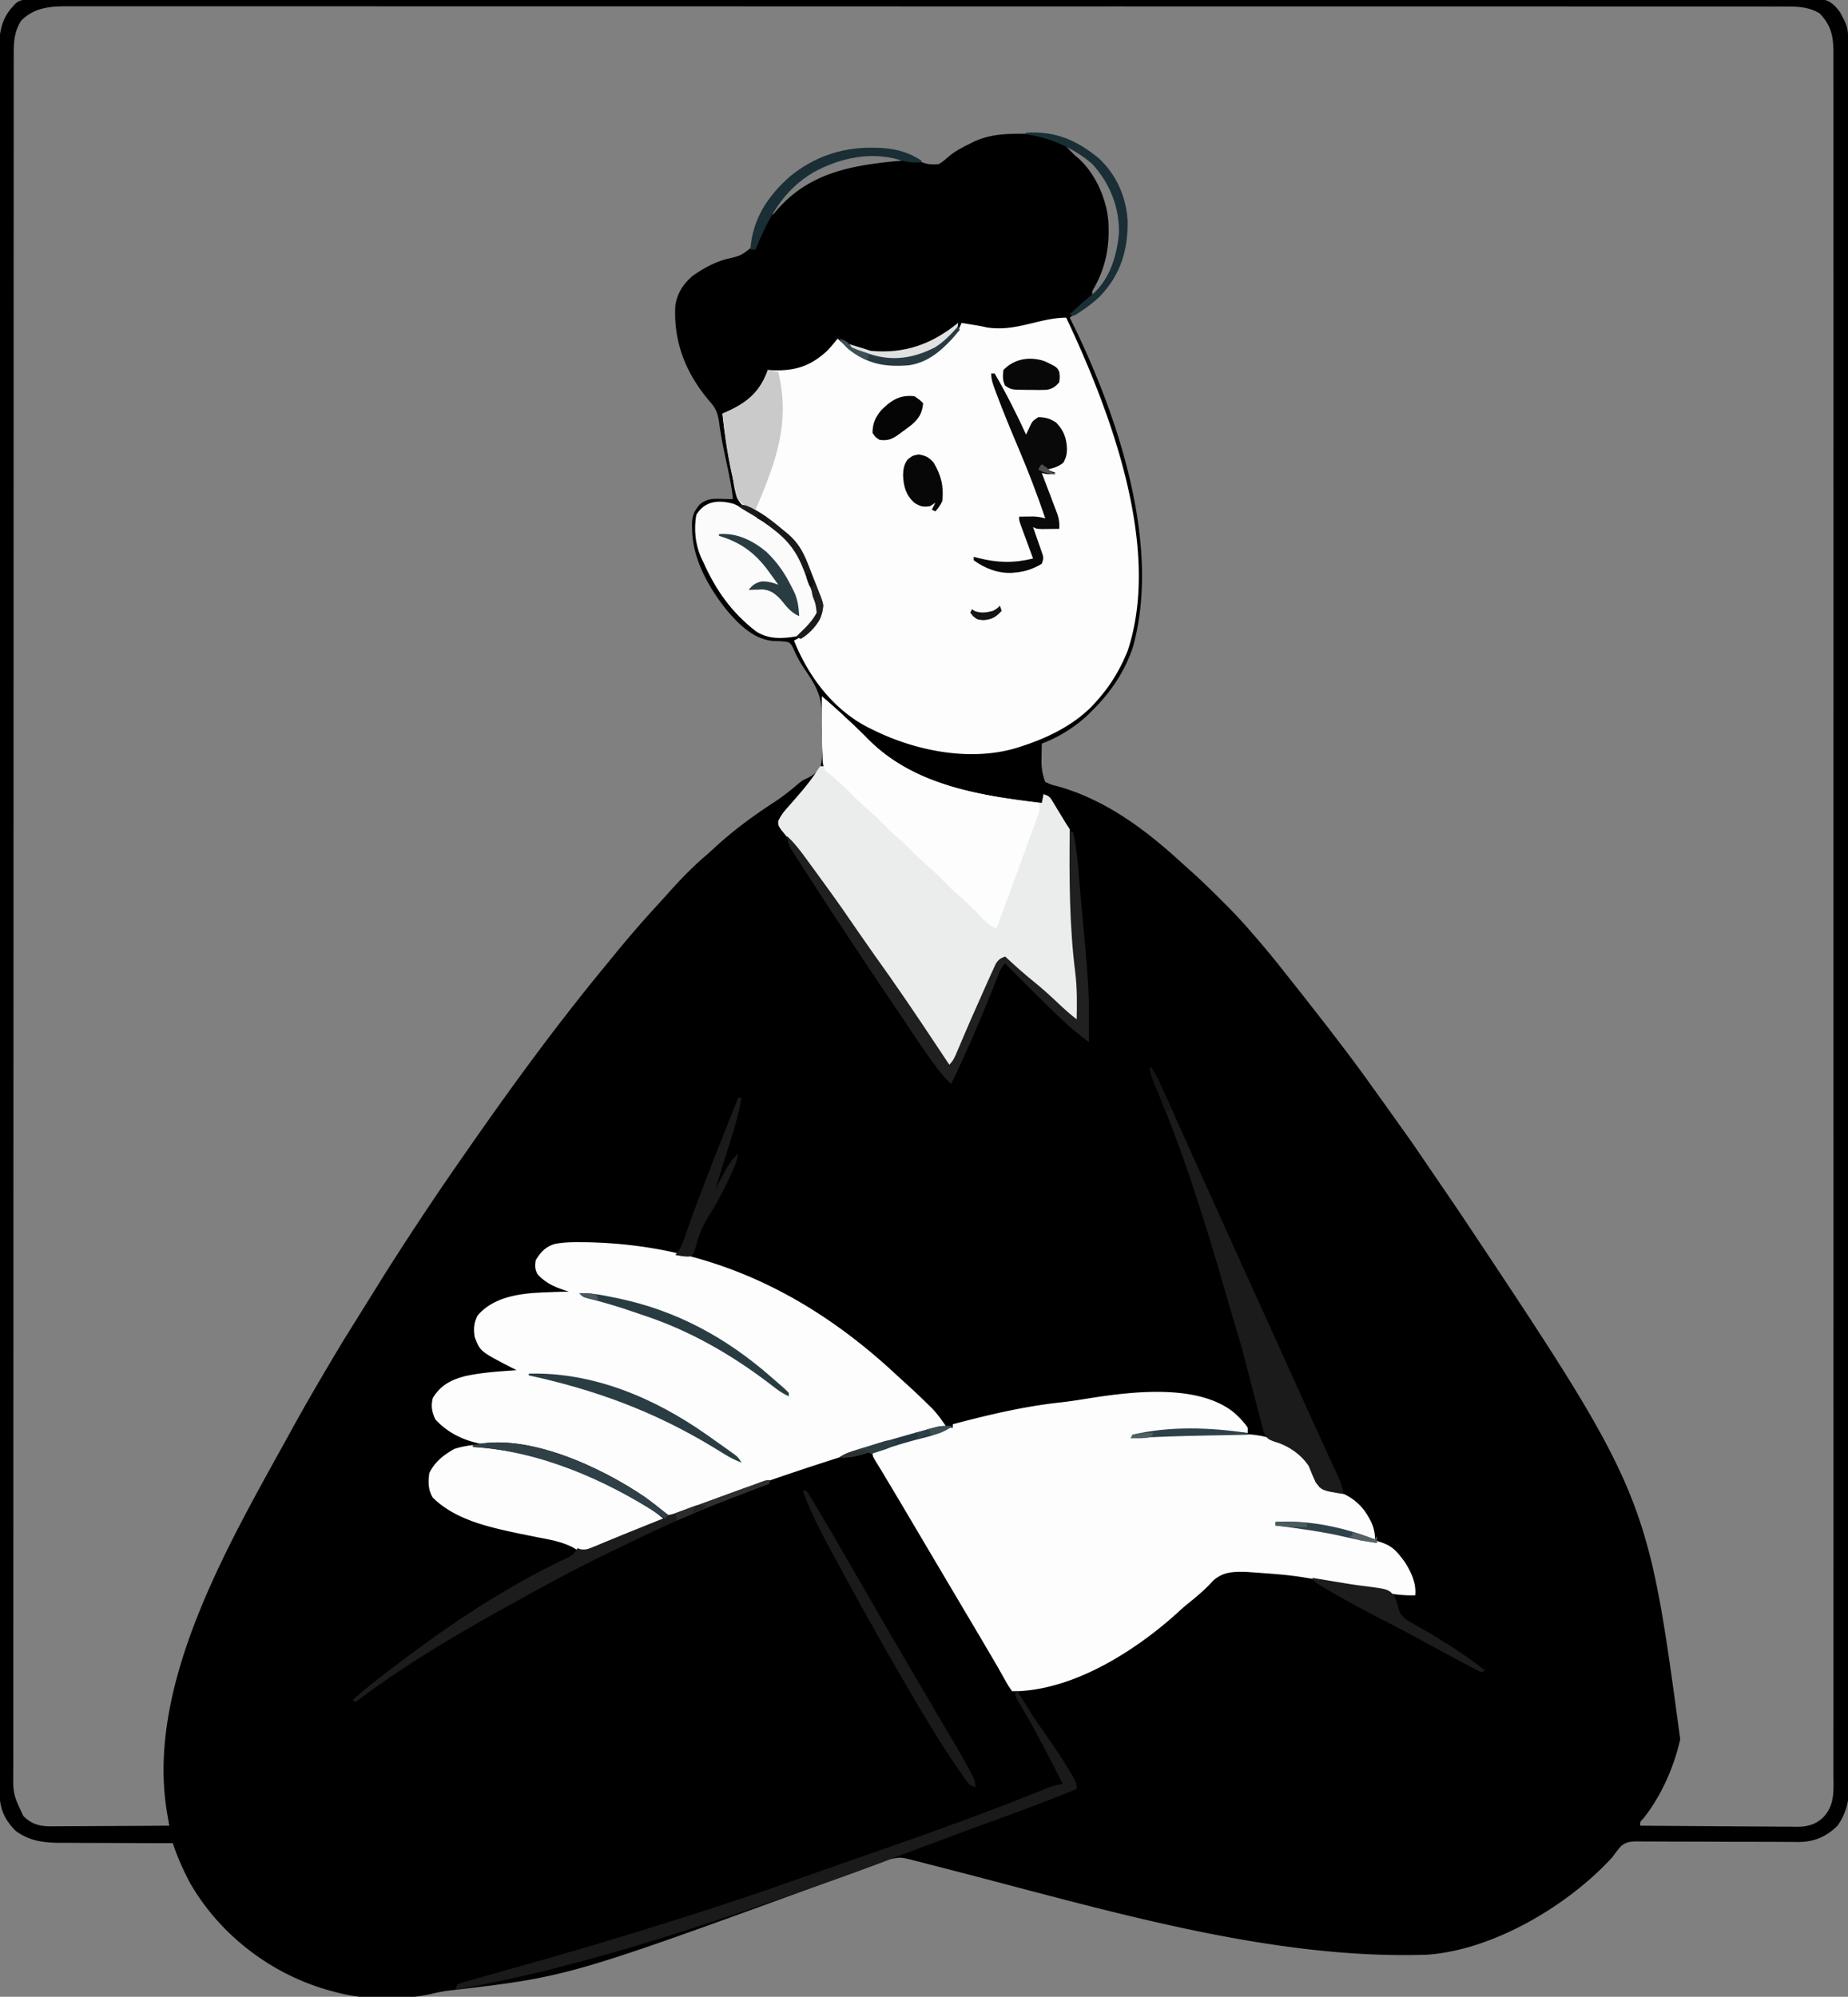 <svg xmlns="http://www.w3.org/2000/svg" width="1059" height="1144" xmlns:v="https://vecta.io/nano"><rect width="100%" height="100%" fill="#808080" stroke="none"/><path d="M18.878-.13l2.183-.006 7.332-.001 5.297-.008 14.679-.008 15.923-.014L95.93-.188l37.872-.026 91.547-.054 30.31-.014 158.715-.059 11.621-.003 2.329-.001L451.68-.35l4.683-.001 150.435-.083 108.073-.067 2.244-.001 48.765-.009 19.62-.002h2.169l69.227-.048 71.647-.025 41.335-.03h27.575l15.735-.013 14.299.006 5.156-.015 6.977.016 3.91-.002c5.231.94 8.057 3.603 11.114 7.975l1.168 2.273 1.207 2.289c1.953 4.156 2.107 7.407 2.112 11.966l.006 2.147.003 7.191.009 5.203.011 14.404.017 15.631.026 31.05.033 37.172.07 96.264.012 21.233.075 157.971.012 36.631.002 4.598.104 147.671.083 106.091.001 2.204.012 47.896.003 19.272v2.13l.059 67.945.033 70.346.037 40.564.002 27.085.016 15.44-.007 14.052.018 5.046c.094 10.045-.755 18.381-6.766 26.881-6.496 6.402-13.541 9.338-22.584 9.348l-2.922-.042-3.132-.008-6.705-.039-10.618-.03a3930.69 3930.69 0 0 1-30.181-.093l-18.484-.028-7.033-.045-9.836-.013-2.922-.073c-3.964.066-6.548.172-9.673 2.749-1.774 2.019-3.34 4.097-4.91 6.276-25.227 27.672-68.304 53.311-106.277 55.91-90.602 2.99-184.753-25.975-275.774-49.325l-5.931-1.523-7.239-1.867-3.251-.835-2.812-.727c-6.588-1.627-6.588-1.627-13.099-.396l-2.491.909-2.681 1.026-2.873 1.058-6.187 2.3-16.947 6.228-3.585 1.311c-149.412 54.48-149.412 54.48-218.008 62.435-3.589.463-6.952 1.222-10.469 2.059-17.5 3.615-38.166 3.301-55.375-1.562l-2.054-.554c-33.187-9.135-62.711-31.595-79.946-61.446-3.947-7.443-7.358-15.002-10-23l-2.88.002c-9.003.004-18.005-.024-27.008-.083l-13.881-.04c-4.474.007-8.948-.016-13.422-.058l-5.095-.002c-10.39.053-18.941-.484-27.714-6.82-6.577-6.672-9.249-12.816-9.253-22.256l-.009-2.16.005-7.18-.011-5.216-.001-14.399-.012-15.64-.011-27.434-.016-40.794-.026-77.09v-8.505-2.132l-.01-46.753-.006-19.247-.001-2.148-.02-121.874v-4.562-20.596-9.184-4.597l-.041-145.375-.021-36.629-.001-2.278-.022-69.5v-2.204l-.002-47.89v-17.135-4.263l-.028-67.954-.007-70.336-.016-40.566.005-27.074-.007-15.441.008-14.042-.011-5.053C-.575 21.156-.244 12.025 7.125 4l1.508-1.688c3.1-2.976 6.106-2.439 10.245-2.442zM12 12c-3.599 5.957-4.125 11.191-4.128 18.055l-.005 2.131.001 7.1-.006 5.151-.003 14.233-.009 15.455-.01 30.688-.014 36.743-.026 86.702-.01 44.103-.027 141.44v6.761l-.001 13.559-.001 15.875v4.543l-.042 145.947-.037 104.864v2.178l-.004 47.329v16.935 4.213l-.025 67.159-.011 69.515-.015 40.093.001 26.759-.007 15.261.005 13.879-.008 4.994c-.171 14.141-.171 14.141 5.697 26.712 5.024 4.907 9.322 6.001 16.253 5.966l2.219.001 7.207-.049 5.019-.013 13.168-.074 13.454-.06L97 1046l-.416-2.434-.545-3.226-.541-3.184C84.005 964.396 131.016 884.659 165 823l1.752-3.191C175.817 803.331 185.315 787.121 195 771l1.845-3.072 24.574-39.466 4.203-6.563C238.361 702.024 251.497 682.364 265 663l1.598-2.299c25.163-36.197 51.198-72.028 79.234-106.068l4.305-5.266c8.775-10.807 17.818-21.35 27.277-31.562l7.148-7.93c6.405-7.125 13.121-13.9 20.41-20.121a155.16 155.16 0 0 0 4.148-3.727c10.683-9.926 22.412-18.555 34.625-26.493 4.738-3.108 9.105-6.529 13.399-10.233C460 447 460 447 462.518 445.892c3.296-1.658 5.191-2.971 7.482-5.892 1.578-5.693 1.183-11.757.974-17.606-.099-2.821-.123-5.636-.134-8.459l-.098-5.432-.033-2.526c-.376-9.376-5.292-16.15-10.361-23.731-2.268-3.435-4.047-6.759-5.661-10.56-1.029-2.169-1.029-2.169-2.687-3.687-2.959-.644-5.728-.69-8.754-.742-10.796-.857-19.018-8.739-25.819-16.537-10.869-13.107-20.769-30.427-20.802-47.784l-.074-2.064c-.03-5.121 1.153-7.997 4.449-11.873 4.021-3.268 7.223-3.33 12.313-3.187l3.801.082L420 286c-.892-8.777-2.897-17.323-4.74-25.939-1.272-6.027-2.401-11.978-3.166-18.092-.812-5.479-1.958-8.189-5.656-12.281C393.006 213.846 385.841 195.883 387 175c1.123-7.121 4.55-12.352 10-17 5.995-4.196 11.946-7.505 18.992-9.496 8.562-1.978 8.562-1.978 15.142-7.193 1.564-3.992 2.022-8.153 2.543-12.385 1.979-11.825 14.394-23.473 23.689-30.27 17.17-10.801 36.436-16.445 56.766-11.859 4.118 1.22 7.747 2.513 11.41 4.77 4.04 2.357 7.815 3.002 12.457 2.434 2.379-1.395 4.254-3.052 6.316-4.883 3.37-2.659 6.913-4.523 10.746-6.43l2.002-1.021c9.498-4.662 18.148-5.031 28.623-5.041l3.896-.074C603.247 76.509 614.007 79.897 625 88l2.215 1.621c10.17 8.14 16.108 20.598 17.785 33.379.915 16.669-2.059 31.263-13.25 44.313-4.44 4.673-9.371 8.185-14.75 11.688l-4 3 1.363 2.699c26.002 52.707 51.559 128.177 34.605 186.871-4.984 13.976-12.51 25.092-22.969 35.43l-2.176 2.207c-7.436 7.1-17.148 13.284-26.824 16.793l-.125 7.063-.07 3.973c.198 4.023.722 7.216 2.195 10.965 3.377 1.56 3.377 1.56 6.07 2.215 27.489 7.367 50.615 24.501 71.329 43.419l4.895 4.403c6.346 5.636 12.406 11.512 18.394 17.526l2.721 2.709c5.074 5.081 9.939 10.261 14.592 15.729l2.922 3.352c5.96 6.882 11.708 13.889 17.293 21.078l8.848 11.133 14.436 18.47 5.33 6.956c7.125 9.297 14.148 18.637 20.894 28.211l5.885 8.161 15.518 21.764 1.591 2.272 26.972 39.541 1.434 2.153c105.772 158.883 105.772 158.883 124.73 299.4-3.517 15.767-10.985 32.694-21.121 45.342-1.938 1.966-1.938 1.966-1.73 4.168l37.527.259 17.426.118 16.826.097 6.411.054 8.997.039 2.661.054c6.041-.05 10.749-1.309 15.151-5.622 6.626-7.067 5.697-15.777 5.629-24.814l.022-5.214-.009-14.364.016-15.613.005-27.377.006-40.71.012-68.483-.001-2.107-.001-2.11-.01-63.62.001-4.259.005-17.114.009-47.843v-2.201l-.014-69.432-.001-2.275-.018-36.576.001-145.069.018-36.558.001-2.274.013-69.359v-2.199l-.009-47.789-.005-17.099-.001-4.254.012-63.605.001-2.107.001-2.103-.018-70.183.003-40.48-.018-27.013.002-15.408-.016-14.009.011-5.044c.072-10.268-.545-17.093-7.96-24.709-5.615-3.395-11.676-3.875-18.115-3.877l-2.142-.009c-2.362-.007-4.723-.001-7.085.006l-5.162-.01a4655.83 4655.83 0 0 0-14.22.001c-5.152.004-10.304-.003-15.457-.009l-27.102-.006c-13.434.005-26.867-.001-40.301-.009l-74.063-.015-10.494.001h-2.105c-15.396.001-30.792-.001-46.188-.005l-10.545-.002-4.232-.001h-2.119l-4.243-.001-120.411-.009h-2.252l-24.865.003h-2.268l-9.079.001c-47.872.006-95.744-.002-143.616-.021l-36.19-.014-2.251-.001-68.666-.014h-2.177c-15.772-.001-31.544 0-47.315.001l-16.93.001h-4.212c-22.378.001-44.756-.006-67.133-.017h-69.483c-13.358.007-26.715.005-40.073-.009-8.915-.008-17.83-.006-26.745.006a4325.11 4325.11 0 0 1-15.253-.004c-4.624-.01-9.248-.007-13.872.007-1.664.003-3.327 0-4.991-.008C30.194 3.564 20.225 3.579 12 12zm599 72l2 2 1.387 1.418c1.611 1.619 1.611 1.619 3.445 3.133 9.884 8.792 16.284 23.311 17.323 36.406.768 13.691-1.261 25.445-7.948 37.582-1.427 2.453-1.427 2.453-1.207 5.461 10.036-11.704 17.016-24.65 16.277-40.609C640.735 116.094 636.428 102.109 626 93c-6.954-6.013-6.954-6.013-15-9zm-162 28c-2.473 2.911-4.807 5.873-7 9l1 2 1.512-1.871C463.703 98.492 488.831 94.542 517 92c-20.891-13.927-53.408 4.535-68 20zm-8 11v3zm-2 3l1 2z"/><path d="M611 182c25.156 53.355 54.824 131.608 35.25 190.75-4.201 10.487-9.737 19.819-17.25 28.25l-2.016 2.301c-11.326 12.144-26.678 19.515-42.297 24.512l-1.957.628c-26.709 8.112-58.33 1.742-82.731-10.44l-2.77-1.367C477.344 406.342 463.244 387.597 455 367l2.047-1.102c5.315-2.995 9.097-5.304 11.953-10.898l1.313-2.562c1.886-6.686-2.798-14.444-5.185-20.675l-2.383-6.372c-3.833-10.146-7.985-16.617-16.682-23.266l-1.66-1.288c-3.03-2.289-6.061-4.251-9.442-5.985-9.973-5.141-9.973-5.141-12.656-9.789a61.69 61.69 0 0 1-1.973-8.909c-.371-2.408-.857-4.777-1.359-7.161-2.196-10.604-3.815-21.227-4.973-31.992l2.781-1.215c10.905-4.967 18.074-10.657 22.625-22.133L440 212l2.93.141c12.894.357 21.449-2.308 31.07-11.141 2.133-2.26 4.062-4.565 6-7l1.25 1.137c11.176 9.904 21.647 13.954 36.551 13.465 11.274-.911 21.073-7.237 28.559-15.48 2.029-2.623 3.452-5.03 4.641-8.121l5.688.938 3.199.527c1.815.312 3.627.658 5.418 1.086C582.094 190.349 595.686 182 611 182zm96.207 627.352c2.864 2.633 5.689 5.357 7.793 8.648v3l-2.91-.219c-21.149-1.48-42.149-1.346-63.09 2.219l3.227-.21c12.921-.788 25.821-1.008 38.764-1.03l10.398-.072 6.732-.016 3.078-.037c11.63.036 21.249 2.695 30.8 9.366l3.188 2.188c5.174 5.174 9.784 11.437 10.813 18.813l1.906.297c9.732 1.7 17.867 5.149 23.984 13.188 3.776 5.557 5.982 9.763 6.109 16.516a164.16 164.16 0 0 1-15.312-3.937c-13.513-3.915-27.669-5.389-41.687-6.062v2l3.609-.137c6.652.006 13.101 1.198 19.641 2.324l1.992.34c40.099 6.881 40.099 6.881 48.696 18.285 3.721 5.828 6.747 12.111 6.063 19.188-6.338.199-12.15-.54-18.375-1.687l-3.021-.539-19.133-3.641c-28.182-5.567-28.182-5.567-56.784-7.57l-3-.031c-6.309.078-10.757.873-15.636 5.195l-1.738 1.898c-3.937 4.102-8.188 7.623-12.621 11.176-2.317 1.893-4.505 3.848-6.691 5.887C649.598 946.553 613.999 969 580 969c-1.64-2.253-2.933-4.375-4.25-6.812l-2.664-4.715-1.481-2.644-9.229-15.704-4.152-7.004-2.113-3.563L531.5 887l-13.702-23.168-2.082-3.517-9.731-16.291-1.3-2.141-2.299-3.748C500 834.219 500 834.219 500 832l12.938-4.375 3.674-1.25c6.435-2.163 12.749-3.979 19.389-5.375 1.304-.511 2.597-1.052 3.875-1.625C543 818 543 818 546 818v-2c20.375-5.417 41.223-10.332 62.215-12.57 5.475-.622 10.909-1.495 16.348-2.378 24.358-3.811 62.084-8.403 82.644 8.3zM332.25 711.688l2.996.015C405.38 712.764 463.527 740.763 514 788l3.02 2.742c5.06 4.58 10.055 9.219 14.918 14.008l2.59 2.547c2.813 3.075 5.111 6.272 7.473 9.703l-1.882.516c-49.373 13.568-98.29 29.558-146.118 47.859l-2.659 1.016-2.27.876c-2.032.72-3.943 1.375-6.07 1.733-2.121-1.371-2.121-1.371-4.437-3.437-26.624-22.355-62.809-34.421-97.062-37.5-12.113-1.143-23.728-5.727-32.062-14.875-1.92-4.258-2.59-7.61-1.437-12.187 4.471-7.38 10.375-10.41 18.5-12.562 9.687-2.143 19.625-2.697 29.5-3.437l-2.562-1.285c-18.296-9.46-18.296-9.46-21.442-17.717-.694-4.721-.497-8.025 1.688-12.312 8.024-9.326 20.293-11.978 32.198-12.915 6.7-.391 13.405-.616 20.115-.773l-2.16-.664c-6.331-2.096-11.306-4.346-15.84-9.336-1.509-3.018-1.5-4.623-1-8 2.818-4.623 5.41-7.465 10.609-9.215 4.87-1.033 9.678-1.128 14.641-1.098z" fill="#fdfdfd"/><path d="M471 399c5.138 4.342 10.103 8.826 15 13.438l2.039 1.908c3.25 3.052 6.446 6.134 9.563 9.322C523.965 450.154 561.671 455.835 597 460l1-5c3.382 1.127 3.652 1.583 5.41 4.492l1.311 2.137 1.342 2.246 2.66 4.367 1.18 1.964c.993 1.623 2.042 3.211 3.097 4.793a104.52 104.52 0 0 1 .344 7.918l.042 2.415.078 5.161.259 13.65.061 2.783c.407 17.319 1.4 34.672 3.603 51.858 1.039 8.703.778 17.466.614 26.214-5.064-3.672-9.789-7.495-14.312-11.812-4.85-4.556-9.84-8.84-15.031-13.008-4.355-3.574-8.506-7.372-12.656-11.18-3.211.704-3.211.704-4.527 3.607l-1.625 3.507-.899 1.92-2.886 6.279-2 4.322C557.76 582.302 551.812 596.118 546 610h-3c-1.603-1.902-1.603-1.902-3.336-4.582l-1.956-2.985-2.083-3.245-3.261-4.983-2.201-3.369-9.789-14.586-1.582-2.306-17.018-24.415-7.129-10.184-6.991-9.983-3.209-4.584c-17.328-25.494-17.328-25.494-36.782-49.317C446 473 446 473 445.934 470.574c1.436-3.467 3.65-6.006 6.129-8.762l3.008-3.453 1.505-1.717c4.214-4.858 8.344-9.837 11.8-15.268L470 439h2l-.219-2.91c-.86-12.368-.888-24.696-.781-37.09z" fill="#ebeded"/><path d="M471 399c5.138 4.342 10.103 8.826 15 13.438l2.039 1.908c3.25 3.052 6.446 6.134 9.563 9.322C523.435 449.622 560.368 455.603 595 460c1.196 3.587.727 4.473-.535 7.952l-1.094 3.058-1.218 3.314-1.239 3.437-3.976 10.926-2.607 7.213L571 532c-2.804-1.275-4.816-2.58-6.953-4.793l-1.614-1.649-1.683-1.745c-4.13-4.213-8.292-8.255-12.793-12.074-3.326-2.954-6.394-6.168-9.52-9.332a121.41 121.41 0 0 0-6.437-5.906c-4.075-3.483-7.793-7.278-11.559-11.09-2.713-2.679-5.549-5.156-8.445-7.633-3.064-2.728-5.901-5.674-8.781-8.594-1.991-1.963-4.028-3.804-6.152-5.621-4.085-3.5-7.819-7.304-11.598-11.129-2.821-2.785-5.753-5.395-8.773-7.961L475 443l-1.68-1.207c-2.122-2.881-1.903-6.088-2.008-9.543l-.101-2.341c-.39-10.296-.301-20.608-.211-30.909zM370.313 862l1.919 1.058c3.432 1.962 6.036 4.108 8.768 6.942-8.306 3.886-16.733 7.427-25.227 10.876l-6.496 2.659-4.176 1.699-1.938.799c-8.774 3.541-8.774 3.541-12.288 2.09l-2.208-1.349c-6.112-3.272-12.469-4.47-19.213-5.741l-10.982-2.212-2.201-.457c-16.662-3.515-35.82-7.912-48.271-20.363-2.725-4.473-2.639-8.907-2-14 3.056-6.356 8.314-10.508 14.375-13.875 33.584-10.892 82.211 16.495 109.938 31.875z" fill="#fdfdfd"/><path d="M420.371 288.648c2.302.989 4.446 2.122 6.629 3.352l2.73 1.402c12.397 6.698 25.122 16.214 30.32 29.656l.797 2.021 1.636 4.213 2.534 6.405 1.596 4.111.773 1.913c1.563 4.151 1.778 7.001.614 11.278-2.687 4.759-6.406 9.866-11.793 11.629-8.108 1.363-16.035 1.7-23.07-2.969C419.046 350.712 410.228 338.096 403 322l-1.383-2.898c-3.249-7.565-3.995-15.996-2.617-24.102 4.913-8.074 12.625-8.743 21.371-6.352z" fill="#fbfbfb"/><path d="M659 611c2.792 3.375 4.555 7.062 6.336 11.027l.956 2.097 3.083 6.813 2.168 4.773 14.603 32.456 12.042 26.646 16.75 37.063 18.379 40.502 14.725 32.581 9.287 20.448 1.114 2.419 5.442 11.766 1.975 4.283.92 1.963c1.544 3.366 2.678 6.493 3.221 10.162-12.451-1.978-12.451-1.978-16.09-6.727-1.428-3.053-2.685-6.134-3.91-9.273-4.592-6.954-12.034-11.877-20.014-14.146-3.482-1.298-3.86-1.619-5.733-5.106-.383-1.334-.73-2.678-1.046-4.029l-.597-2.186-1.797-7.033-1.288-4.836-3.015-11.657-2.044-7.846-1.787-6.815c-1.527-5.9-3.255-11.728-5.035-17.556l-5.119-17.414C696.73 721.114 690.663 700.993 684 681l-1.165-3.535c-5.721-17.314-12.177-34.264-19.01-51.164l-.969-2.411-1.825-4.496C659.844 616.438 659 614.217 659 611z" fill="#1b1b1b"/><path d="M580 969h3l4.313 6.75c3.963 6.605 8.208 12.922 12.688 19.188 4.544 6.401 8.876 12.867 12.875 19.625l1.281 2.146C617 1021.618 617 1021.618 617 1025c-19.473 7.943-39.209 15.118-58.984 22.264l-40.328 15.048c-18.73 7.355-37.693 14.052-56.687 20.688l-2.922 1.021C393.754 1106.481 328.222 1128.054 261 1140l1-3c1.997-.898 1.997-.898 4.673-1.647l3.058-.876 3.375-.926 3.517-.998 7.576-2.128 12.071-3.406 4.11-1.169 2.068-.588 6.281-1.78C349.475 1111.95 389.845 1099.444 430 1086l6.126-2.046 90.797-31.84 8.872-3.206c19.49-7.036 38.903-14.209 58.121-21.962l1.962-.787 5.175-2.09c2.659-.965 5.161-1.608 7.946-2.069l-6.75-13.187-1.018-1.98c-4.995-9.701-10.183-19.256-15.726-28.659l-1.409-2.404-1.234-2.075C582 972 582 972 582 970l-2-1z" fill="#1a1a1a"/><path d="M613 476l2 1c2.182 9.071 2.637 18.689 3.473 27.961l.388 4.208.799 8.758 1.015 11.089.795 8.674.553 6.033c1.226 13.584 2.138 27.066 2.039 40.714l-.014 3.697L624 597c-5.536-3.986-10.626-8.234-15.562-12.937l-2.131-2.016c-10.3-9.812-20.292-19.946-30.307-30.047-2.52 2.52-3.273 4.854-4.582 8.176l-1.557 3.909-.826 2.089c-4.794 12.103-9.807 24.086-15.16 35.952l-.834 1.853c-2.582 5.728-5.207 11.414-8.041 17.022-4.288-4.019-7.657-8.409-11.062-13.187l-1.506-2.076c-4.315-6.009-8.406-12.164-12.498-18.325l-12.062-17.978-1.842-2.725-7.469-11.043-22.324-33.742-5.469-8.442-5.302-8.208-3.101-4.787-4.991-7.735-1.58-2.419-1.459-2.284-1.295-2.005c-1.186-2.328-1.636-4.472-2.041-7.042 4.446 4.155 7.937 8.767 11.5 13.688l1.851 2.537 3.797 5.222 5.2 7.135c6.148 8.435 12.126 16.971 17.995 25.603l9.47 13.565c12.19 16.956 23.924 34.215 35.45 51.628L544 610c2.423-2.423 3.246-4.613 4.582-7.773l1.557-3.651.826-1.952 4.363-10.163.912-2.11 8.982-20.252 2.463-5.487 1.538-3.346 1.336-2.944c1.579-2.543 2.67-3.303 5.441-4.321l2.02 1.871c4.666 4.288 9.344 8.479 14.293 12.441 5.167 4.163 10.011 8.614 14.829 13.171 3.178 2.999 6.397 5.839 9.858 8.516.182-9.117.281-18.129-.875-27.187-3.324-26.869-3.404-53.787-3.125-80.812z" fill="#202020"/><path d="M440 212l6 1c6.994 29.808-1.372 51.575-13 79-4.408-1.202-7.155-2.365-10-6-.957-2.476-.957-2.476-1.598-5.27l-.736-3.163-.729-3.38-.776-3.466c-2.413-11.153-3.959-22.38-5.162-33.721l2.781-1.215c10.905-4.967 18.074-10.657 22.625-22.133L440 212z" fill="#cacaca"/><path d="M370 858c2.992 2.253 5.939 4.562 8.791 6.99 1.648 1.402 1.648 1.402 4.209 3.01 2.895-.447 5.59-1.526 8.334-2.535l2.571-.941 2.759-1.016 5.84-2.137 9.163-3.364 8.873-3.25 2.722-1.004c5.854-2.139 11.749-4.029 17.739-5.754v2l-3.12 1.171C415.912 859.433 394.247 868.009 373 878l-3.301 1.55L348 890l-2.861 1.397c-12.909 6.32-25.594 12.99-38.165 19.958l-9.481 5.211C265.445 934.174 233.182 952.859 204 975l-2-1c8.659-7.532 17.577-14.586 26.818-21.389l6.791-5.06c28.212-21.073 58.663-40.631 90.627-55.598 2.275-1.229 3.345-2.825 4.764-4.953l1.678.613c3.044.507 4.638-.242 7.479-1.422l3.073-1.254 3.271-1.375 6.746-2.77 3.417-1.417 14.899-6.001 4.941-1.977L380 870c-27.837-23.442-73.046-38.9-109-41v-1c30.943-7.449 74.02 12.777 99 30z" fill="#1c1c1c"/><path d="M568 214h2c6.646 11.39 12.492 23.02 18 35l.77-1.68 1.043-2.195 1.02-2.18C592 241 592 241 595 239c4.305.081 6.629.758 10.25 3.125 4.369 4.568 5.9 8.763 6.188 15-.122 3.339-.422 4.846-2 7.875-3 2.462-5.67 3.203-9.437 4l5 2c-3.094.994-4.903.878-8 0l.918 2.399 3.354 8.862 1.455 3.826 2.085 5.518 1.27 3.348c.869 2.884 1.112 5.061.918 8.046l-6.375.063-3.586.035C594 303 594 303 592 302l.567 1.605 2.496 7.208.893 2.525.83 2.432.778 2.238C598 320 598 320 597 323c-4.564 2.786-9.679 4.557-15 5l-2.016.191c-7.927.43-15.597-2.507-21.984-7.191v-2l2.422.656c11.184 2.835 20.425 3.036 31.578.344l-.734-1.988-3.266-8.887-1.156-3.129-1.094-2.988-1.016-2.761C584 298 584 298 584 296l5.25-.062 2.953-.035c2.472.086 4.43.457 6.797 1.098-4.644-13.763-9.834-27.19-15.5-40.562-4.347-10.28-8.638-20.565-12.531-31.027l-.912-2.431c-1.14-3.113-2.056-5.637-2.056-8.979z" fill="#090909"/><path d="M460 854h2c1.078 1.383 1.078 1.383 2.25 3.34l1.327 2.193 1.423 2.405 1.495 2.491L473 872l2.387 3.996 16.402 28.388 19.507 33.702 5.091 8.722 1.707 2.929 3.441 5.907 9.703 16.539C559 1019.23 559 1019.23 559 1024c-3.243-1.081-3.634-1.491-5.496-4.148l-1.424-2.016-1.518-2.21-1.602-2.306C538.201 997.694 528.542 981.386 519 965l-1.793-3.075c-13.677-23.482-26.872-47.228-39.725-71.17l-4.302-7.946C468.11 873.411 463.688 864.03 460 854z" fill="#1a1a1a"/><path d="M752 904l13.95 2.314c5.374.93 10.725 1.791 16.143 2.42 13.679 1.764 13.679 1.764 17.18 6.047 1.289 3.219 1.289 3.219 1.98 6.344 1.071 4.128 3 5.774 6.562 8.02 2.251 1.32 4.526 2.591 6.809 3.855 6.849 3.878 13.522 7.933 20.063 12.313l2.172 1.451c4.829 3.263 9.508 6.701 14.14 10.236l-2 1c-2.173-.889-2.173-.889-4.891-2.324l-3.054-1.599-3.305-1.764-3.418-1.801-23.877-12.921c-6.113-3.355-12.285-6.579-18.492-9.756-10.009-5.124-19.896-10.378-29.587-16.085l-2.838-1.664c-6.409-3.829-6.409-3.829-7.537-6.086z" fill="#1c1c1c"/><path d="M423 629h2c-1.244 6.886-2.931 13.495-5.039 20.164l-.866 2.782-2.72 8.679-1.852 5.934L410 681l1.828-3.359 2.422-4.391 1.199-2.211c2.149-3.876 4.164-7.088 7.551-10.039-.923 5.403-3.077 9.84-5.437 14.75l-1.343 2.821c-3.244 6.701-6.888 13.037-10.806 19.36-3.52 5.846-5.527 11.714-7.281 18.288C397 719 397 719 395.07 719.934c-2.785.089-5.348-.377-8.07-.934l1.39-1.721c1.59-2.251 2.465-4.155 3.372-6.744l.939-2.64.987-2.833 2.145-6.012 1.096-3.076 4.947-13.225.981-2.561 2.045-5.325 3.58-9.363L423 629z" fill="#1a1a1a"/><path d="M498.75 84.625l2.918.003c9.689.16 18.117 1.95 26.332 7.372v1c-4.745.269-8.356-.012-12.875-1.5-16.498-4.776-33.902-.955-48.692 7.084C448.796 108.86 440.414 124.637 433 143h-3c1.121-17.095 9.829-30.457 22.372-41.643 13.255-11.052 29.279-16.761 46.378-16.732zM588 76c16.745-.987 28.959 4.206 41.75 14.75 10.089 9.367 15.703 22.293 16.453 35.949.197 16.748-4.067 30.7-15.898 43.109-3.229 3.07-6.595 5.729-10.305 8.191l-2.875 1.938L615 181l-2-1 4.688-4.25 2.637-2.391c1.717-1.514 3.479-2.981 5.289-4.383 10.262-8.499 14.385-22.319 15.59-35.137.371-15.045-5.164-28.74-15.203-39.84-10.449-9.055-24.257-15.235-38-17v-1z" fill="#1a2e35"/><path d="M332 741c6.522-.324 12.563.882 18.938 2.188l3.379.69C387.939 750.934 416.328 766.494 442 789l1.536 1.328c6.299 5.447 6.299 5.447 8.464 7.672v2c-2.687-1.27-5.014-2.651-7.363-4.469l-1.914-1.466-2.035-1.566c-21.915-16.608-45.341-30.094-71.506-38.773l-6.724-2.289c-8.465-2.898-16.919-5.46-25.613-7.578C334 743 334 743 332 741z" fill="#293c42"/><path d="M526.5 260.375c4.152.741 5.642 1.536 8.5 4.625 4.278 7.159 5.917 13.641 5 22-1.075 2.468-2.219 3.94-4 6l-2-1 2-4-3 2c-4.103.638-5.663.218-9.187-2.062-4.752-4.477-5.986-9.163-6.312-15.5.115-3.621.429-6.154 2.563-9.125C523 261 523 261 526.5 260.375z" fill="#070707"/><path d="M303 787c36.981-1.015 72.278 14.058 102 35l2.232 1.567 7.393 5.246 2.41 1.708 2.254 1.624 2.022 1.448C423 835 423 835 425 838c-3.65-1.356-6.84-3.006-10.148-5.055l-3.011-1.845-3.216-1.975C374.979 808.747 341.386 796.348 303 788v-1z" fill="#2a3d43"/><path d="M598.902 207.051c6.769 3.292 6.769 3.292 8.098 5.949.375 2.875.375 2.875 0 6-2.206 2.615-3.993 3.854-7.409 4.35-2.895.117-5.757.097-8.653.025l-3.01-.004c-8.333-.101-8.333-.101-11.928-2.371-1.564-3.129-1.356-5.556-1-9 6.246-6.603 15.506-7.989 23.902-4.949z" fill="#080808"/><path d="M524 227c2.938 2 2.938 2 5 4-.521 5.602-2.28 8.643-6.543 12.337-1.745 1.375-3.526 2.681-5.332 3.975l-1.816 1.377c-3.848 2.775-6.403 4.018-11.309 3.311-2.437-1.562-2.437-1.562-4-4 0-5.462 1.605-8.801 5-13 5.731-5.704 10.604-8.9 19-8z" fill="#050505"/><path d="M370 858c4.443 3.195 8.744 6.562 13 10l-2 2-2.656-1.766C346.84 847.71 308.902 831.329 271 829v-1c31.093-7.485 73.838 12.885 99 30z" fill="#2f4047"/><path d="M412 306c10.32-.764 19.088 3.545 27 10 6.559 6.199 11.105 12.897 15 21l.996 1.934c2.203 4.565 2.676 9.081 3.004 14.066-4.812-1.931-7.409-5.723-10.684-9.59-3.17-3.298-5.591-5.236-10.211-5.703l-2.918.105-2.957.082L429 338c2.342-2.904 3.712-3.925 7.375-4.875 3.772-.13 6.119.601 9.625 1.875l-3.75-5.187-2.109-2.918C432.618 316.723 424.216 310.592 412 307v-1z" fill="#293c42"/><path d="M427.777 289.723c8.288 3.285 15.411 9.241 22.223 14.902l1.635 1.342c5.65 4.813 8.764 10.389 11.416 17.225l.797 2.023 1.636 4.208 2.534 6.411 1.596 4.107.773 1.92c1.979 5.228 1.459 8.11-.636 13.139-2.62 4.492-6.267 8.31-10.75 11l-3-1 5.438-5.312c2.681-2.811 4.767-5.234 6.563-8.687-.533-6.815-2.917-12.74-5.391-19.052l-2.133-5.634c-4.011-10.31-9.038-16.835-17.789-23.439l-1.683-1.271c-4.164-3.098-8.472-5.871-12.981-8.447-1.717-.981-3.378-2.059-5.023-3.156 2-1 2-1 4.777-.277z" fill="#1a1a1a"/><path d="M549 185c0 4.037-1.35 4.877-4.125 7.75-9.995 9.725-21.467 13.634-35.352 13.539-7.964-.653-15.56-3.427-22.523-7.289l-1-2 4.813 1.438 2.707.809c1.835.558 3.661 1.147 5.48 1.754 19.415 1.814 34.878-3.781 50-16z" fill="#e0e1e1"/><path d="M549 187l1 2c-7.872 9.427-16.554 18.589-29.387 20.322-13.798 1.046-23.768-.809-34.703-9.541-1.918-1.789-3.409-3.636-4.91-5.781 3.653 1.25 4.781 1.671 7 5 3.188 1.433 3.188 1.433 6.875 2.625l3.742 1.289c13.258 4.256 25.154 2.242 37.328-3.984 5.097-3.22 9.058-7.455 13.055-11.93z" fill="#293b42"/><path d="M546 817c-5.877 3.918-12.034 5.656-18.812 7.313-9.568 2.418-18.869 5.448-28.187 8.688l-1-1-1.941.656c-5.232 1.684-9.565 2.702-15.059 2.344 2.832-1.888 4.888-2.715 8.102-3.699l3.14-.967 3.383-1.022 3.473-1.059A1208.53 1208.53 0 0 1 535 818l2.075-.58c2.968-.647 5.901-.478 8.925-.42z" fill="#24373e"/><path d="M715 821v1l-3.997.076-14.985.296-6.429.125c-13.88.264-27.729.716-41.589 1.503l1-2c21.057-5.066 44.722-4.199 66-1z" fill="#2f4148"/><path d="M731 872c19.437-1.252 38.939 3.08 57 10l1-2v4c-6.014-.896-11.947-1.961-17.864-3.369-13.229-3.133-26.67-4.841-40.136-6.631v-2z" fill="#304249"/><path d="M441 848v2l-3.358 1.282-12.536 4.797-5.388 2.06C409.046 862.212 398.452 866.386 388 871l-1-4 1.617-.587 16.743-6.084 6.238-2.267 8.996-3.269 2.791-1.014 2.668-.97 2.532-.92 6.941-2.626C439 848 439 848 441 848z" fill="#2f2f2f"/><path d="M514 826c-2.579 3.158-5.355 3.993-9.187 5.188l-3.293 1.043-2.52.77-1-1-1.941.656c-5.232 1.684-9.565 2.702-15.059 2.344 4.842-3.228 10.407-4.481 15.938-6.187l3.615-1.154 3.475-1.076 3.179-.993c2.764-.583 4.18-.551 6.793.411z" fill="#2c3d43"/><path d="M573 347l1 3c-3.411 3.646-5.371 4.852-10.437 5.313C560 355 560 355 557.563 353L556 351l1-2 1.5 1.063c3.641 1.365 6.773.9 10.5-.062 2.439-1.406 2.439-1.406 4-3z" fill="#151515"/><path d="M405 863c-3.249 2.166-6.606 3.624-10.187 5.125l-1.982.84L388 871l-1-4 6.75-2.562 1.922-.748c3.438-1.271 5.85-2.156 9.328-.689z" fill="#2b2b2b"/><path d="M659 611c2.299 2.857 3.841 5.608 5.262 8.984l1.201 2.832 1.225 2.934 1.26 2.98L671 636l-3 1-4.5-11.312-1.301-3.248-1.23-3.115-1.143-2.872C659 614 659 614 659 611z" fill="#151515"/><path d="M731 872l6.75-.062 3.797-.035c2.738.077 4.872.27 7.453 1.098v2c-6.115.097-11.933-.23-18-1v-2z" fill="#4b5b60"/><path d="M466 334c1.78 2.67 2.972 5.05 4.188 8l1.105 2.625C472 347 472 347 471 350h-2l-2.062-5.187-1.16-2.918c-.834-3.104-.664-4.844.223-7.895z" fill="#212121"/><path d="M481 194c3.653 1.25 4.781 1.671 7 5 2.406 1.228 2.406 1.228 5.125 2.188l2.758 1.043L498 203l-1 3c-6.568-2.053-12.096-6.398-16-12z" fill="#405056"/><path d="M775 878l4.813 1.438 2.707.809L788 882l1-2v4l-5.75-.875-3.234-.492c-2.693-.565-4.651-1.267-7.016-2.633h2v-2z" fill="#556368"/><path d="M546 817c-4.058 2.705-8.049 5-13 5v-2l-2-1c5.225-1.467 9.581-2.226 15-2z" fill="#3c4d53"/><path d="M498 831c-5.69 3.064-10.511 4.26-17 4 5.399-3.599 10.6-4.261 17-4z" fill="#2f2f2f"/><path d="M661 821c-1 2-1 2-2.562 2.625-3.501.539-6.896.434-10.437.375l1-2c4.03-.937 7.874-1.098 12-1z" fill="#4f5f64"/><path d="M332 741c6.625-.125 6.625-.125 10 1l1 3-4.375-.875-2.461-.492C334 743 334 743 332 741z" fill="#48585e"/><path d="M533 820v2l-7 2v-2l-2-1c3.073-.911 5.801-1.089 9-1z" fill="#2e4047"/><path d="M462 328l3 1 1 7h-2c-1.257-2.906-2-4.796-2-8z" fill="#101010"/><path d="M597 266c3 2 3 2 5 4l3 2c-3.719-.507-6.735-1.116-10-3 1-2 1-2 2-3z" fill="#4e4e4e"/><path d="M405 863c-2.666 1.777-5.028 2.875-8 4 .313-1.937.313-1.937 1-4 3.133-1.044 3.99-.934 7 0z" fill="#222"/><path d="M434 294c2.438.75 2.438.75 5 2 .813 2.125.813 2.125 1 4l-6-3v-3z" fill="#131313"/></svg>